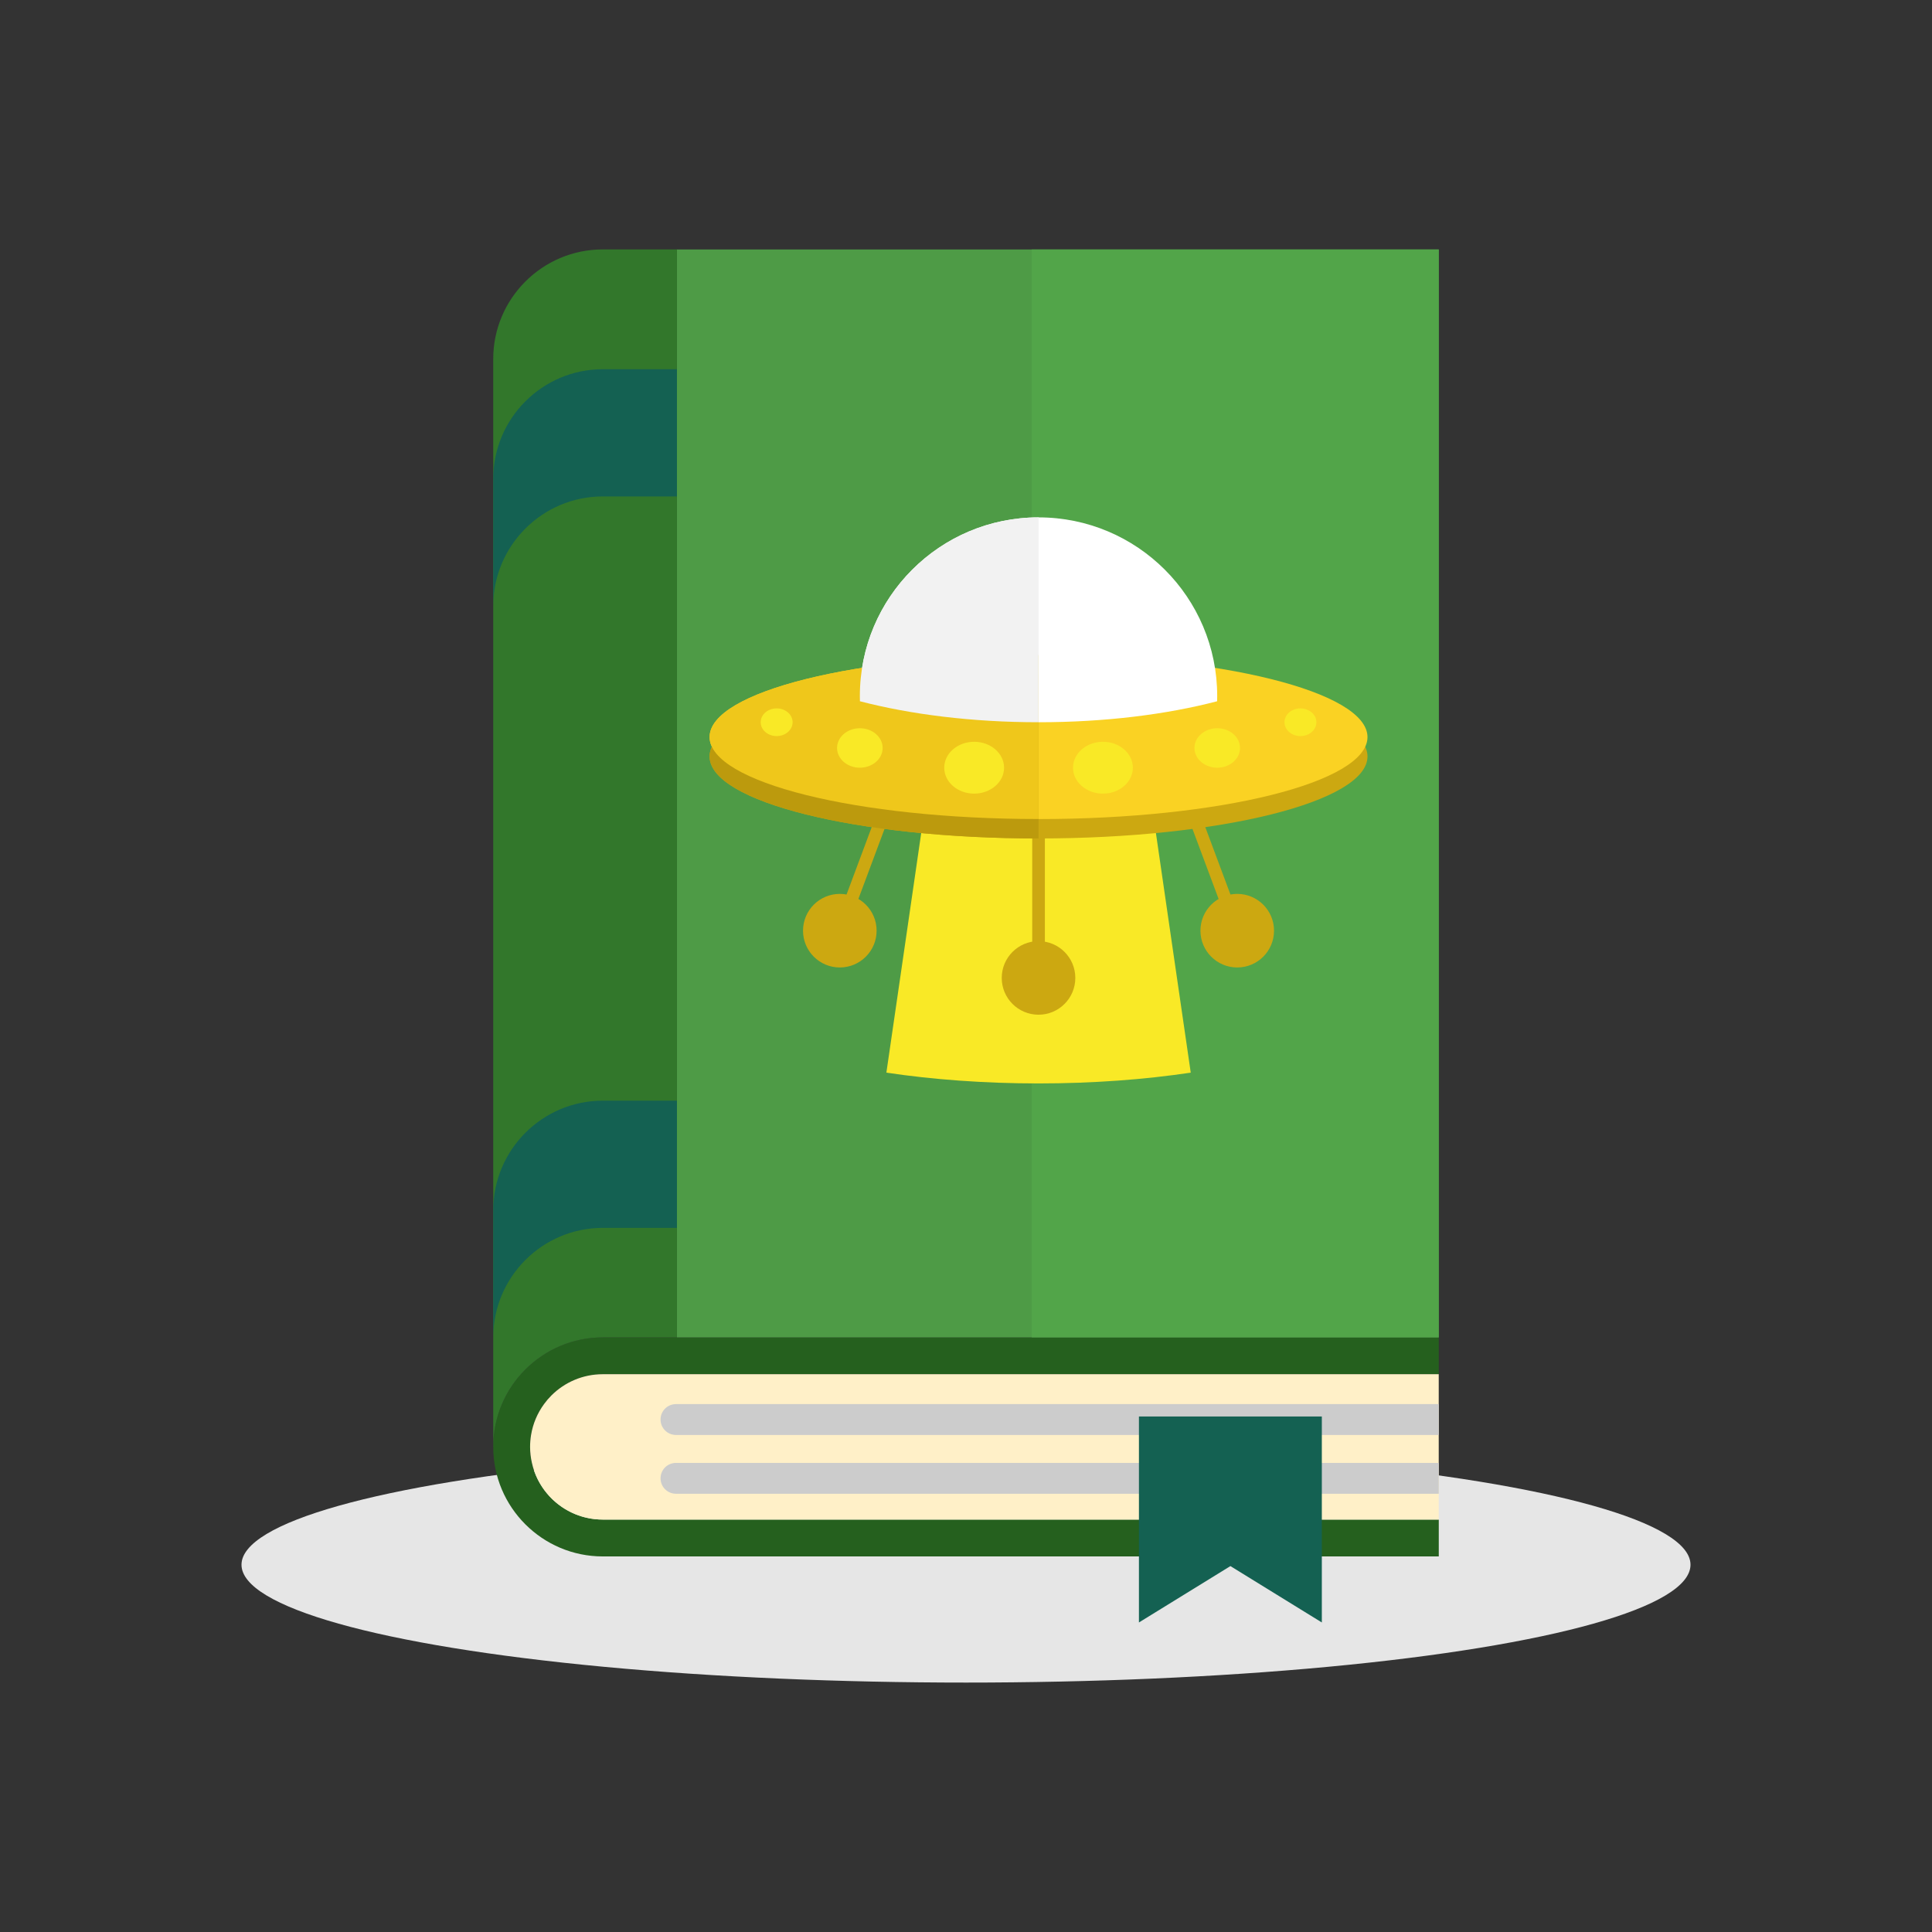 <?xml version="1.0" encoding="UTF-8"?><svg id="a" xmlns="http://www.w3.org/2000/svg" viewBox="0 0 512 512"><rect x="0" y="0" width="512" height="512" fill="#333333" stroke="none"/><defs><style>.b{fill:#fff;}.c{fill:#32772b;}.d{fill:#4e9b46;}.e{fill:#fad223;}.f{fill:#cca811;}.g{fill:#e6e6e6;}.h{fill:#bc9a0d;}.i{fill:#52a549;}.j{fill:#25601e;}.k{fill:#ccc;}.l{fill:#f9e926;}.m{fill:#146152;}.n{fill:#f2f2f2;}.o{fill:#efc71b;}.p{fill:#fff0c8;}</style></defs><ellipse class="g" cx="256" cy="414.67" rx="192" ry="31.23"/><path class="j" d="M146.12,369.82c-3.48,3.49-5.64,8.3-5.64,13.62,0,10.63,8.62,19.26,19.26,19.26h221.55v9.77H159.74c-16.01,0-29.03-13.02-29.03-29.03s13.02-29.03,29.03-29.03h221.55v9.77H159.74c-5.31,0-10.13,2.16-13.62,5.64Z"/><rect class="d" x="179.4" y="66.11" width="201.88" height="288.31"/><path class="c" d="M179.4,66.11V354.42h-19.66c-16.01,0-29.03,13.02-29.03,29.03V95.13c0-16,13.02-29.03,29.03-29.03h19.66Z"/><path class="m" d="M179.4,97.85v33.71h-19.66c-16.01,0-29.02,13.03-29.02,29.02v-33.7c0-16,13.01-29.03,29.02-29.03h19.66Z"/><path class="m" d="M179.4,291.69v33.71h-19.66c-16.01,0-29.02,13.03-29.02,29.02v-33.7c0-16,13.01-29.03,29.02-29.03h19.66Z"/><path class="p" d="M381.28,364.19v38.51H159.74c-5.9,0-11.18-2.65-14.71-6.84-1.97-2.32-3.39-5.12-4.07-8.19-.31-1.36-.48-2.78-.48-4.23,0-1.07,.09-2.14,.26-3.17,.5-3.03,1.71-5.82,3.45-8.19,.59-.81,1.23-1.56,1.93-2.26,3.49-3.48,8.3-5.64,13.62-5.64h221.54Z"/><path class="k" d="M381.28,372.09v8.19H179.14c-2.26,0-4.09-1.83-4.09-4.09h0c0-2.26,1.83-4.09,4.09-4.09h202.14Z"/><path class="k" d="M381.28,387.67v8.19H179.14c-2.26,0-4.09-1.83-4.09-4.09h0c0-2.26,1.83-4.09,4.09-4.09h202.14Z"/><polygon class="m" points="350.3 429.97 326.07 415.03 301.83 429.97 301.83 375.38 350.3 375.38 350.3 429.97"/><rect class="i" x="273.41" y="66.11" width="107.87" height="288.31"/><g><path class="l" d="M315.56,284.26c-12.3,1.84-25.95,2.86-40.34,2.86s-28.03-1.02-40.32-2.86l4.75-32.64,4.48-30.85,.74-5.07,3.54-24.3h53.64l3.54,24.3,.74,5.07,4.48,30.85,4.75,32.64Z"/><g><g><g><circle class="f" cx="222.56" cy="246.64" r="9.75"/><rect class="f" x="229.78" y="196.35" width="3.35" height="52.97" transform="translate(92.53 -66.87) rotate(20.47)"/></g><g><circle class="f" cx="327.88" cy="246.64" r="9.75"/><rect class="f" x="317.32" y="196.35" width="3.35" height="52.97" transform="translate(695.77 320.05) rotate(159.53)"/></g></g><g><circle class="f" cx="275.22" cy="259.16" r="9.75"/><rect class="f" x="273.55" y="207.26" width="3.35" height="52.97"/></g><g><path class="f" d="M362.4,200.47c0,12-39.02,21.73-87.17,21.73h-.01c-48.14,0-87.17-9.73-87.17-21.73s39.03-21.73,87.17-21.73h.01c48.15,0,87.17,9.73,87.17,21.73Z"/><path class="e" d="M362.4,195.33c0,12-39.02,21.73-87.17,21.73h-.01c-48.14,0-87.17-9.73-87.17-21.73s39.03-21.73,87.17-21.73h.01c48.15,0,87.17,9.73,87.17,21.73Z"/><path class="b" d="M322.57,184.47c0,.45-.01,.92-.02,1.37-13.45,3.51-29.75,5.56-47.32,5.56h-.01c-17.57,0-33.88-2.06-47.33-5.56-.01-.45-.02-.92-.02-1.37,0-26.16,21.2-47.36,47.35-47.36h.01c26.15,.01,47.34,21.2,47.34,47.36Z"/><path class="h" d="M275.23,178.75v43.45h-.01c-48.14,0-87.17-9.73-87.17-21.73s39.03-21.73,87.17-21.73h.01Z"/><path class="o" d="M275.23,173.6v43.45h-.01c-48.14,0-87.17-9.73-87.17-21.73s39.03-21.73,87.17-21.73h.01Z"/><path class="n" d="M275.23,137.11v54.29h-.01c-17.57,0-33.88-2.06-47.33-5.56-.01-.45-.02-.92-.02-1.37,0-26.16,21.2-47.36,47.35-47.36h.01Z"/><g><g><ellipse class="l" cx="258.16" cy="203.45" rx="7.93" ry="6.87"/><ellipse class="l" cx="227.87" cy="198.22" rx="6.04" ry="5.23"/><ellipse class="l" cx="205.82" cy="191.4" rx="4.23" ry="3.67"/></g><g><ellipse class="l" cx="292.29" cy="203.45" rx="7.93" ry="6.87"/><ellipse class="l" cx="322.58" cy="198.22" rx="6.04" ry="5.23"/><ellipse class="l" cx="344.63" cy="191.4" rx="4.23" ry="3.67"/></g></g></g></g></g></svg>